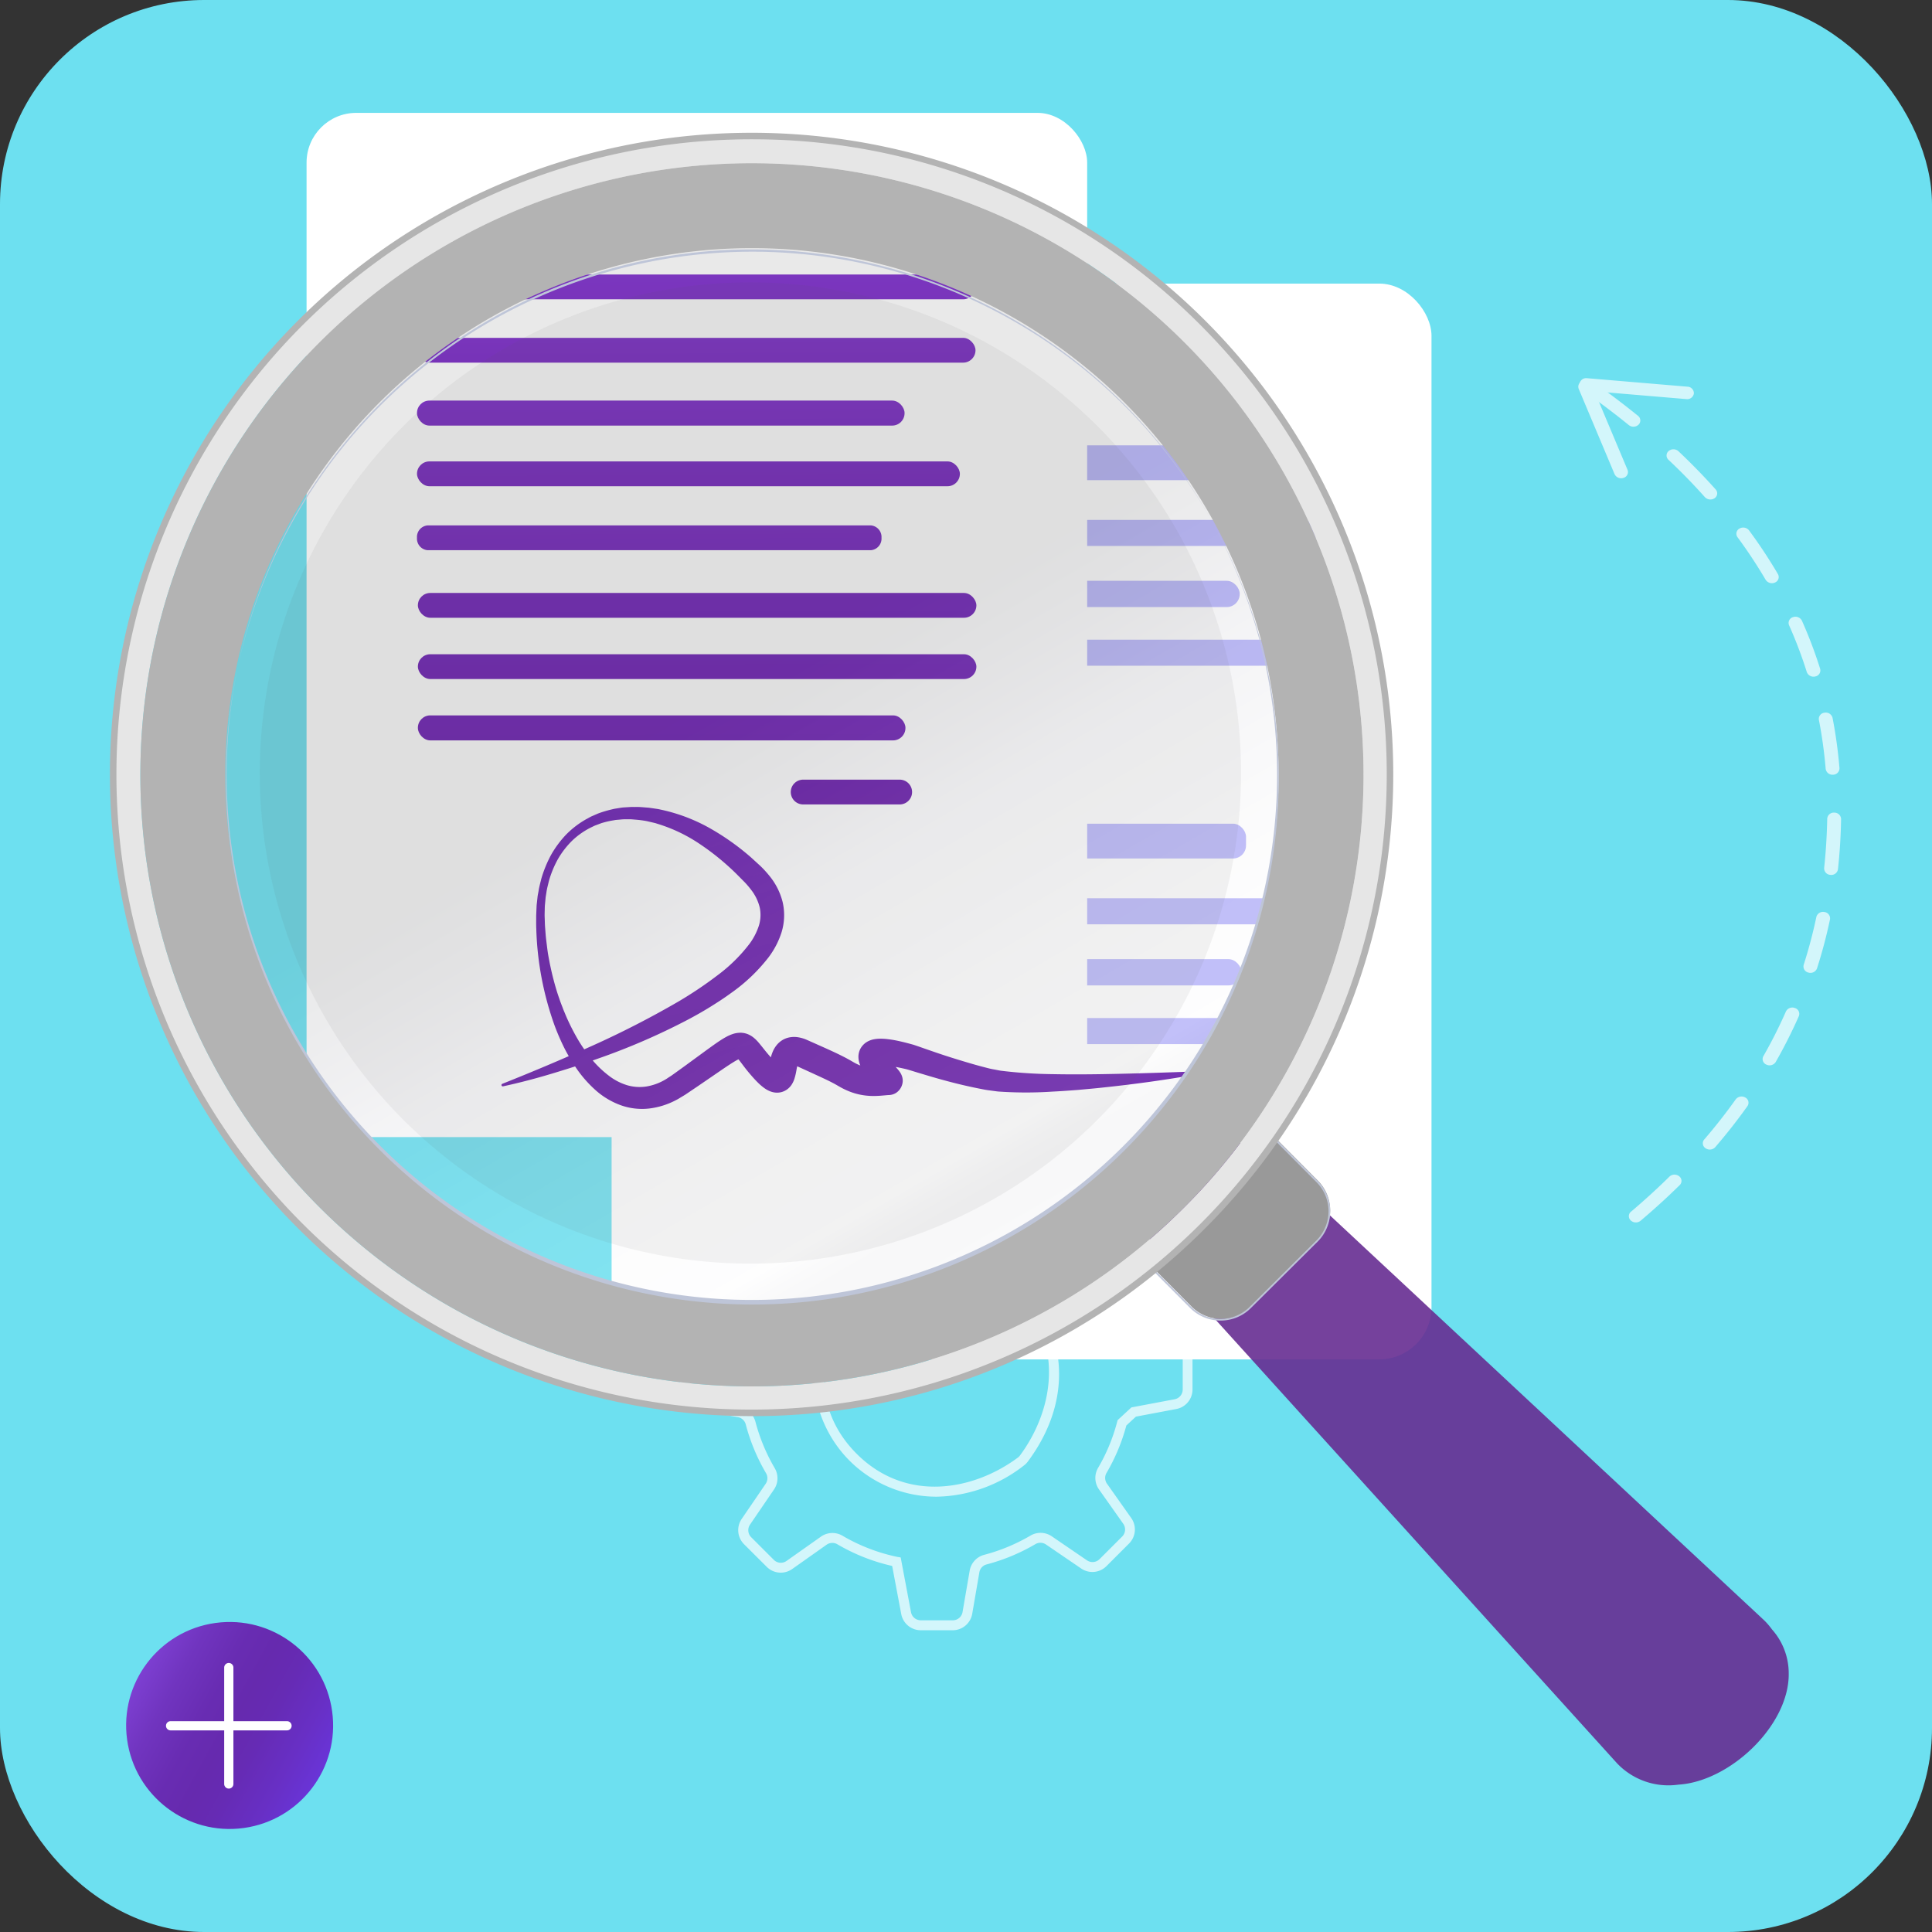 <svg xmlns="http://www.w3.org/2000/svg" xmlns:xlink="http://www.w3.org/1999/xlink" width="182.012" height="182.012" viewBox="0 0 182.012 182.012">
  <rect x="0" y="0" width="182.012" height="182.012" fill="#333333" stroke="none"/>
  <defs>
    <linearGradient id="linear-gradient" x1="-0.593" y1="-0.312" x2="1.193" y2="1.015" gradientUnits="objectBoundingBox">
      <stop offset="0" stop-color="#a480de"/>
      <stop offset="0.091" stop-color="#a26cea"/>
      <stop offset="0.253" stop-color="#9f4cff"/>
      <stop offset="0.278" stop-color="#9845f4"/>
      <stop offset="0.373" stop-color="#8130d2"/>
      <stop offset="0.464" stop-color="#7122ba"/>
      <stop offset="0.547" stop-color="#6819ac"/>
      <stop offset="0.616" stop-color="#6516a7"/>
      <stop offset="0.678" stop-color="#6517ad"/>
      <stop offset="0.765" stop-color="#671cc0"/>
      <stop offset="0.868" stop-color="#6924de"/>
      <stop offset="0.884" stop-color="#6a26e4"/>
      <stop offset="0.892" stop-color="#6a2bdd"/>
      <stop offset="0.932" stop-color="#6c42c5"/>
      <stop offset="0.969" stop-color="#6d50b7"/>
      <stop offset="1" stop-color="#6e55b2"/>
    </linearGradient>
    <linearGradient id="linear-gradient-2" x1="-1.021" y1="-26.094" x2="2.656" y2="38.203" xlink:href="#linear-gradient"/>
    <linearGradient id="linear-gradient-3" x1="-1.259" y1="-26.125" x2="2.953" y2="37.623" xlink:href="#linear-gradient"/>
    <linearGradient id="linear-gradient-4" x1="-1.166" y1="-27.784" x2="2.617" y2="36.442" xlink:href="#linear-gradient"/>
    <linearGradient id="linear-gradient-5" x1="-1.461" y1="-27.987" x2="2.96" y2="36.235" xlink:href="#linear-gradient"/>
    <linearGradient id="linear-gradient-6" x1="-0.966" y1="-25.134" x2="2.711" y2="39.163" xlink:href="#linear-gradient"/>
    <linearGradient id="linear-gradient-7" x1="-1.296" y1="-30.91" x2="2.381" y2="33.388" xlink:href="#linear-gradient"/>
    <linearGradient id="linear-gradient-8" x1="-1.573" y1="-30.875" x2="2.639" y2="32.873" xlink:href="#linear-gradient"/>
    <linearGradient id="linear-gradient-9" x1="-9.065" y1="-35.829" x2="7.866" y2="28.475" xlink:href="#linear-gradient"/>
    <linearGradient id="linear-gradient-10" x1="-1.243" y1="-29.981" x2="2.434" y2="34.317" xlink:href="#linear-gradient"/>
    <linearGradient id="linear-gradient-11" x1="-1.359" y1="-2.438" x2="1.58" y2="2.84" xlink:href="#linear-gradient"/>
    <linearGradient id="linear-gradient-12" x1="-10.458" y1="-4.009" x2="-11.34" y2="-4.263" gradientUnits="objectBoundingBox">
      <stop offset="0" stop-color="#bec5d8"/>
      <stop offset="0.121" stop-color="#dee2eb"/>
      <stop offset="0.253" stop-color="#fff"/>
      <stop offset="0.286" stop-color="#e8eaef"/>
      <stop offset="0.361" stop-color="#bdc1d1"/>
      <stop offset="0.433" stop-color="#9ba1ba"/>
      <stop offset="0.501" stop-color="#838aa9"/>
      <stop offset="0.564" stop-color="#757c9f"/>
      <stop offset="0.616" stop-color="#70789c"/>
      <stop offset="0.672" stop-color="#767da2"/>
      <stop offset="0.751" stop-color="#888eb5"/>
      <stop offset="0.844" stop-color="#a5aad3"/>
      <stop offset="0.884" stop-color="#b4b8e3"/>
      <stop offset="0.887" stop-color="#b1b6e0"/>
      <stop offset="0.929" stop-color="#9ca1c8"/>
      <stop offset="0.968" stop-color="#8f94ba"/>
      <stop offset="1" stop-color="#8b90b5"/>
    </linearGradient>
    <linearGradient id="linear-gradient-13" x1="-2.054" y1="1.883" x2="-1.553" y2="2.749" gradientUnits="objectBoundingBox">
      <stop offset="0" stop-color="#68696c"/>
      <stop offset="0.035" stop-color="#6f7074"/>
      <stop offset="0.093" stop-color="#85858d"/>
      <stop offset="0.15" stop-color="#a1a0ac"/>
      <stop offset="0.172" stop-color="#afafba"/>
      <stop offset="0.199" stop-color="#bbbbc6"/>
      <stop offset="0.225" stop-color="#c0c0ca"/>
      <stop offset="0.261" stop-color="#ceced6"/>
      <stop offset="0.325" stop-color="#e3e3e7"/>
      <stop offset="0.389" stop-color="#efeff2"/>
      <stop offset="0.45" stop-color="#f4f4f6"/>
      <stop offset="0.452" stop-color="#f1f1f3"/>
      <stop offset="0.468" stop-color="#dcdce1"/>
      <stop offset="0.484" stop-color="#d0d0d6"/>
      <stop offset="0.5" stop-color="#ccccd3"/>
      <stop offset="0.55" stop-color="#dddee3"/>
      <stop offset="0.572" stop-color="#d7d8dd"/>
      <stop offset="0.601" stop-color="#c7c7ce"/>
      <stop offset="0.633" stop-color="#acacb5"/>
      <stop offset="0.65" stop-color="#9c9ca6"/>
      <stop offset="0.672" stop-color="#8f8f98"/>
      <stop offset="0.716" stop-color="#7c7c83"/>
      <stop offset="0.759" stop-color="#707077"/>
      <stop offset="0.8" stop-color="#6d6d73"/>
      <stop offset="0.847" stop-color="#69696e"/>
      <stop offset="0.896" stop-color="#605f62"/>
      <stop offset="0.921" stop-color="#5a5859"/>
      <stop offset="0.945" stop-color="#545254"/>
      <stop offset="1" stop-color="#525052"/>
    </linearGradient>
    <linearGradient id="linear-gradient-14" x1="-1.014" y1="-0.444" x2="-1.985" y2="-0.204" xlink:href="#linear-gradient-12"/>
    <linearGradient id="linear-gradient-15" x1="3.005" y1="3.543" x2="3.505" y2="4.409" gradientUnits="objectBoundingBox">
      <stop offset="0" stop-color="#525052"/>
      <stop offset="0.055" stop-color="#545254"/>
      <stop offset="0.079" stop-color="#5a5859"/>
      <stop offset="0.104" stop-color="#605f62"/>
      <stop offset="0.153" stop-color="#69696e"/>
      <stop offset="0.2" stop-color="#6d6d73"/>
      <stop offset="0.241" stop-color="#707077"/>
      <stop offset="0.284" stop-color="#7c7c83"/>
      <stop offset="0.328" stop-color="#8f8f98"/>
      <stop offset="0.35" stop-color="#9c9ca6"/>
      <stop offset="0.367" stop-color="#acacb5"/>
      <stop offset="0.399" stop-color="#c7c7ce"/>
      <stop offset="0.428" stop-color="#d7d8dd"/>
      <stop offset="0.45" stop-color="#dddee3"/>
      <stop offset="0.5" stop-color="#ccccd3"/>
      <stop offset="0.516" stop-color="#d0d0d6"/>
      <stop offset="0.532" stop-color="#dcdce1"/>
      <stop offset="0.548" stop-color="#f1f1f3"/>
      <stop offset="0.55" stop-color="#f4f4f6"/>
      <stop offset="0.611" stop-color="#efeff2"/>
      <stop offset="0.675" stop-color="#e3e3e7"/>
      <stop offset="0.739" stop-color="#ceced6"/>
      <stop offset="0.775" stop-color="#c0c0ca"/>
      <stop offset="0.801" stop-color="#bbbbc6"/>
      <stop offset="0.828" stop-color="#afafba"/>
      <stop offset="0.85" stop-color="#a1a0ac"/>
      <stop offset="0.907" stop-color="#85858d"/>
      <stop offset="0.965" stop-color="#6f7074"/>
      <stop offset="1" stop-color="#68696c"/>
    </linearGradient>
  </defs>
  <g id="Grupo_107762" data-name="Grupo 107762" transform="translate(-761.905 -319.966)">
    <g id="Grupo_107719" data-name="Grupo 107719">
      <rect id="Rectángulo_35764" data-name="Rectángulo 35764" width="182.012" height="182.012" rx="19.23" transform="translate(761.905 319.966)" fill="#6de0f0"/>
    </g>
    <g id="Grupo_107720" data-name="Grupo 107720" opacity="0.7">
      <path id="Trazado_152714" data-name="Trazado 152714" d="M851.665,473.551H848.65a1.874,1.874,0,0,1-1.84-1.526l-.855-4.532a18.1,18.1,0,0,1-5.17-2.045.935.935,0,0,0-1.007.045l-3.24,2.289a1.869,1.869,0,0,1-2.4-.205L832,465.444a1.871,1.871,0,0,1-.222-2.379l2.26-3.311a.934.934,0,0,0,.038-.995,18.233,18.233,0,0,1-1.917-4.61.93.93,0,0,0-.743-.676l-3.9-.672a1.868,1.868,0,0,1-1.555-1.845v-3.015a1.875,1.875,0,0,1,1.526-1.84l4.53-.854a18.282,18.282,0,0,1,2.046-5.173.931.931,0,0,0-.046-1.006l-2.287-3.239a1.868,1.868,0,0,1,.2-2.4l2.133-2.133a1.873,1.873,0,0,1,2.379-.222l3.81,2.6a18.191,18.191,0,0,1,4.972-2.185l.834-.914.648-3.765a1.868,1.868,0,0,1,1.845-1.554h3.015a1.874,1.874,0,0,1,1.84,1.525l.717,3.806.833.9a18.247,18.247,0,0,1,4.479,1.872.933.933,0,0,0,1.007-.046l3.236-2.286a1.868,1.868,0,0,1,2.4.206l2.133,2.132a1.874,1.874,0,0,1,.222,2.379l-2.262,3.313a.932.932,0,0,0-.037.995,18.215,18.215,0,0,1,1.88,4.474l.915.834,3.767.648a1.868,1.868,0,0,1,1.554,1.845v3.016a1.872,1.872,0,0,1-1.525,1.839l-3.807.718-.9.833a18.111,18.111,0,0,1-1.872,4.476.933.933,0,0,0,.046,1.007l2.287,3.238a1.869,1.869,0,0,1-.206,2.4l-2.132,2.132a1.872,1.872,0,0,1-2.379.222l-3.313-2.261a.934.934,0,0,0-.995-.038,18.253,18.253,0,0,1-4.608,1.916.929.929,0,0,0-.676.743l-.672,3.9A1.868,1.868,0,0,1,851.665,473.551Zm-5.222-6.911.315.052.973,5.16a.936.936,0,0,0,.919.761h3.015a.932.932,0,0,0,.921-.776l.672-3.9a1.871,1.871,0,0,1,1.362-1.491,17.3,17.3,0,0,0,4.372-1.817,1.874,1.874,0,0,1,2,.071l3.313,2.262a.934.934,0,0,0,1.188-.111l2.133-2.132a.934.934,0,0,0,.1-1.2l-2.287-3.238a1.874,1.874,0,0,1-.089-2.021,17.174,17.174,0,0,0,1.809-4.371l.034-.132,1.3-1.2,4.072-.768a.934.934,0,0,0,.762-.918v-3.016a.933.933,0,0,0-.776-.921l-4.037-.7-1.321-1.2-.035-.134a17.309,17.309,0,0,0-1.818-4.37,1.874,1.874,0,0,1,.071-2l2.262-3.313a.935.935,0,0,0-.111-1.188l-2.132-2.133a.935.935,0,0,0-1.2-.1l-3.236,2.286a1.872,1.872,0,0,1-2.02.089,17.31,17.31,0,0,0-4.376-1.809l-.132-.035-1.2-1.3-.767-4.071a.935.935,0,0,0-.919-.762h-3.015a.931.931,0,0,0-.921.776l-.7,4.035-1.2,1.321-.134.035a17.253,17.253,0,0,0-5.082,2.26l-.273.182-4.328-2.955a.936.936,0,0,0-1.188.111l-2.132,2.132a.934.934,0,0,0-.1,1.2l2.288,3.238a1.873,1.873,0,0,1,.089,2.021,17.3,17.3,0,0,0-2,5.175l-.036.323-5.177.976a.936.936,0,0,0-.761.919v3.015a.933.933,0,0,0,.776.922l3.9.671a1.868,1.868,0,0,1,1.49,1.363,17.358,17.358,0,0,0,1.819,4.373,1.874,1.874,0,0,1-.071,2l-2.261,3.312a.934.934,0,0,0,.111,1.188l2.132,2.132a.931.931,0,0,0,1.2.1l3.24-2.288a1.873,1.873,0,0,1,2.022-.089A17.161,17.161,0,0,0,846.443,466.64Zm3.7-5.671a11.62,11.62,0,0,1-8.2-3.39c-3.615-3.62-5.154-10.105-.44-16.434a1.82,1.82,0,0,1,.38-.379c6.333-4.693,12.808-3.149,16.416.463s5.145,10.093.442,16.424a1.845,1.845,0,0,1-.38.379h0A13.712,13.712,0,0,1,850.138,460.969Zm.128-22.18a13.433,13.433,0,0,0-7.834,2.73.887.887,0,0,0-.186.186c-3.156,4.237-4.271,10.584.351,15.212s10.959,3.512,15.2.363h0a.911.911,0,0,0,.186-.186c3.149-4.239,4.262-10.583-.352-15.2A10.175,10.175,0,0,0,850.266,438.789Z" fill="#fff"/>
    </g>
    <g id="Grupo_107721" data-name="Grupo 107721" opacity="0.7">
      <path id="Trazado_152715" data-name="Trazado 152715" d="M915.351,360.011a.7.7,0,0,0,.922-.039.549.549,0,0,0-.053-.831q-1.93-1.566-4.054-3.073a.7.7,0,0,0-.916.1.551.551,0,0,0,.115.826Q913.454,358.471,915.351,360.011Zm7.169,6.787a.706.706,0,0,0,.919.1.547.547,0,0,0,.095-.826q-1.638-1.833-3.5-3.594a.706.706,0,0,0-.924-.024.547.547,0,0,0-.017.831Q920.916,365,922.52,366.8Zm5.727,7.792a.7.7,0,0,0,.884.252.557.557,0,0,0,.27-.793,47.55,47.55,0,0,0-2.718-4.114.7.7,0,0,0-.906-.171.55.55,0,0,0-.181.813A46.231,46.231,0,0,1,928.247,374.59Zm3.875,8.69a.673.673,0,0,0,.807.413.576.576,0,0,0,.45-.722,42.351,42.351,0,0,0-1.715-4.527.684.684,0,0,0-.85-.334.565.565,0,0,0-.362.761A41.007,41.007,0,0,1,932.122,383.28ZM933.9,392.4a.643.643,0,0,0,.7.55.606.606,0,0,0,.6-.624,43.679,43.679,0,0,0-.652-4.733.657.657,0,0,0-.756-.485.59.59,0,0,0-.531.675A42.731,42.731,0,0,1,933.9,392.4Zm-.143,9.338a.614.614,0,0,0,.586.648.63.63,0,0,0,.714-.52q.255-2.334.295-4.743a.627.627,0,0,0-.643-.6.617.617,0,0,0-.663.572Q934,399.456,933.756,401.741Zm-1.928,9.121a.588.588,0,0,0,.446.732.66.66,0,0,0,.809-.394,46.36,46.36,0,0,0,1.223-4.617.6.6,0,0,0-.52-.692.646.646,0,0,0-.764.461A45.345,45.345,0,0,1,931.828,410.862Zm-3.8,8.609a.565.565,0,0,0,.285.794.685.685,0,0,0,.879-.247,46.791,46.791,0,0,0,2.179-4.317.575.575,0,0,0-.367-.766.673.673,0,0,0-.848.321A45.577,45.577,0,0,1,928.029,419.471Zm-5.568,7.845a.552.552,0,0,0,.12.826.7.7,0,0,0,.916-.1q1.627-1.891,3.032-3.864a.557.557,0,0,0-.2-.814.7.7,0,0,0-.9.171Q924.053,425.465,922.461,427.316Zm-6.9,6.8a.546.546,0,0,0-.023.831.705.705,0,0,0,.923.03q1.943-1.644,3.687-3.359a.549.549,0,0,0-.046-.831.7.7,0,0,0-.923.032Q917.47,432.5,915.562,434.117Z" fill="#fff"/>
      <path id="Trazado_152716" data-name="Trazado 152716" d="M921.483,357.036h0a.619.619,0,0,0-.6-.641l-9.471-.8a.63.63,0,0,0-.7.53h0a.619.619,0,0,0,.6.641l9.471.8A.63.63,0,0,0,921.483,357.036Z" fill="#fff"/>
      <path id="Trazado_152717" data-name="Trazado 152717" d="M914.856,364.984h0a.567.567,0,0,0,.378-.755l-3.378-8.029a.683.683,0,0,0-.843-.349h0a.566.566,0,0,0-.378.754l3.377,8.03A.684.684,0,0,0,914.856,364.984Z" fill="#fff"/>
    </g>
    <g id="Grupo_107725" data-name="Grupo 107725">
      <circle id="Elipse_5232" data-name="Elipse 5232" cx="9.747" cy="9.747" r="9.747" transform="matrix(0.991, -0.136, 0.136, 0.991, 772.553, 474.188)" opacity="0.9" fill="url(#linear-gradient)"/>
      <g id="Grupo_107724" data-name="Grupo 107724">
        <g id="Grupo_107722" data-name="Grupo 107722">
          <path id="Trazado_152718" data-name="Trazado 152718" d="M783.46,488.468a.434.434,0,0,1-.434-.434V477.067a.434.434,0,1,1,.868,0v10.967A.434.434,0,0,1,783.46,488.468Z" fill="#fff"/>
        </g>
        <g id="Grupo_107723" data-name="Grupo 107723">
          <path id="Trazado_152719" data-name="Trazado 152719" d="M788.944,482.984H777.977a.434.434,0,1,1,0-.868h10.967a.434.434,0,1,1,0,.868Z" fill="#fff"/>
        </g>
      </g>
    </g>
    <g id="Grupo_107741" data-name="Grupo 107741">
      <g id="Grupo_107726" data-name="Grupo 107726" style="mix-blend-mode: multiply;isolation: isolate">
        <rect id="Rectángulo_35765" data-name="Rectángulo 35765" width="60.042" height="90.634" transform="translate(825.365 352.222)" fill="#8a8a8a"/>
      </g>
      <g id="Grupo_107740" data-name="Grupo 107740">
        <rect id="Rectángulo_35766" data-name="Rectángulo 35766" width="77.242" height="101.349" rx="4.92" transform="translate(819.524 346.683)" fill="#fff"/>
        <g id="Grupo_107739" data-name="Grupo 107739" opacity="0.8">
          <g id="Grupo_107732" data-name="Grupo 107732">
            <g id="Grupo_107727" data-name="Grupo 107727">
              <rect id="Rectángulo_35767" data-name="Rectángulo 35767" width="48.448" height="3.279" rx="1.227" transform="translate(830.843 397.565)" fill="#a6a4f7"/>
            </g>
            <g id="Grupo_107728" data-name="Grupo 107728">
              <rect id="Rectángulo_35768" data-name="Rectángulo 35768" width="55.264" height="2.454" rx="1.227" transform="translate(830.843 404.59)" fill="#a6a4f7"/>
            </g>
            <g id="Grupo_107729" data-name="Grupo 107729">
              <rect id="Rectángulo_35769" data-name="Rectángulo 35769" width="48.246" height="2.475" rx="1.227" transform="translate(830.616 410.326)" fill="#a6a4f7"/>
            </g>
            <g id="Grupo_107730" data-name="Grupo 107730">
              <rect id="Rectángulo_35770" data-name="Rectángulo 35770" width="53.718" height="2.457" rx="1.227" transform="translate(830.616 415.873)" fill="#a6a4f7"/>
            </g>
            <g id="Grupo_107731" data-name="Grupo 107731">
              <path id="Trazado_152720" data-name="Trazado 152720" d="M855.7,424.3H833.472c-1.577,0-2.856-.549-2.856-1.227h0c0-.678,1.279-1.227,2.856-1.227H855.7c1.577,0,2.856.549,2.856,1.227h0C858.556,423.756,857.277,424.3,855.7,424.3Z" fill="#a6a4f7"/>
            </g>
          </g>
          <g id="Grupo_107738" data-name="Grupo 107738">
            <g id="Grupo_107733" data-name="Grupo 107733">
              <rect id="Rectángulo_35771" data-name="Rectángulo 35771" width="48.448" height="3.279" rx="1.227" transform="translate(830.677 361.921)" fill="#a6a4f7"/>
            </g>
            <g id="Grupo_107734" data-name="Grupo 107734">
              <rect id="Rectángulo_35772" data-name="Rectángulo 35772" width="55.264" height="2.454" rx="1.227" transform="translate(830.677 368.946)" fill="#a6a4f7"/>
            </g>
            <g id="Grupo_107735" data-name="Grupo 107735">
              <rect id="Rectángulo_35773" data-name="Rectángulo 35773" width="48.246" height="2.475" rx="1.227" transform="translate(830.451 374.683)" fill="#a6a4f7"/>
            </g>
            <g id="Grupo_107736" data-name="Grupo 107736">
              <rect id="Rectángulo_35774" data-name="Rectángulo 35774" width="53.718" height="2.457" rx="1.227" transform="translate(830.451 380.229)" fill="#a6a4f7"/>
            </g>
            <g id="Grupo_107737" data-name="Grupo 107737">
              <path id="Trazado_152721" data-name="Trazado 152721" d="M855.535,388.661H833.307c-1.577,0-2.856-.549-2.856-1.227h0c0-.677,1.279-1.227,2.856-1.227h22.228c1.577,0,2.855.55,2.855,1.227h0C858.39,388.112,857.112,388.661,855.535,388.661Z" fill="#a6a4f7"/>
            </g>
          </g>
        </g>
      </g>
    </g>
    <g id="Grupo_107755" data-name="Grupo 107755">
      <g id="Grupo_107742" data-name="Grupo 107742" style="mix-blend-mode: multiply;isolation: isolate">
        <rect id="Rectángulo_35775" data-name="Rectángulo 35775" width="58.647" height="85.934" transform="translate(796.731 335.902)" fill="#8a8a8a"/>
      </g>
      <g id="Grupo_107754" data-name="Grupo 107754">
        <rect id="Rectángulo_35776" data-name="Rectángulo 35776" width="73.54" height="96.492" rx="4.684" transform="translate(790.786 330.599)" fill="#fff"/>
        <g id="Grupo_107748" data-name="Grupo 107748">
          <g id="Grupo_107743" data-name="Grupo 107743">
            <rect id="Rectángulo_35777" data-name="Rectángulo 35777" width="52.616" height="2.336" rx="1.168" transform="translate(801.19 351.794)" fill="url(#linear-gradient-2)"/>
          </g>
          <g id="Grupo_107744" data-name="Grupo 107744">
            <rect id="Rectángulo_35778" data-name="Rectángulo 35778" width="45.933" height="2.356" rx="1.168" transform="translate(801.19 357.705)" fill="url(#linear-gradient-3)"/>
          </g>
          <g id="Grupo_107745" data-name="Grupo 107745">
            <rect id="Rectángulo_35779" data-name="Rectángulo 35779" width="51.144" height="2.339" rx="1.168" transform="translate(801.19 363.435)" fill="url(#linear-gradient-4)"/>
          </g>
          <g id="Grupo_107746" data-name="Grupo 107746">
            <path id="Trazado_152722" data-name="Trazado 152722" d="M843.95,371.8H802.189a1.093,1.093,0,0,1-1-1.168v0a1.093,1.093,0,0,1,1-1.168H843.95a1.094,1.094,0,0,1,1,1.168v0A1.094,1.094,0,0,1,843.95,371.8Z" fill="url(#linear-gradient-5)"/>
          </g>
          <g id="Grupo_107747" data-name="Grupo 107747">
            <rect id="Rectángulo_35780" data-name="Rectángulo 35780" width="52.616" height="2.336" rx="1.168" transform="translate(801.19 345.827)" fill="url(#linear-gradient-6)"/>
          </g>
        </g>
        <g id="Grupo_107753" data-name="Grupo 107753">
          <g id="Grupo_107749" data-name="Grupo 107749">
            <rect id="Rectángulo_35781" data-name="Rectángulo 35781" width="52.616" height="2.336" rx="1.168" transform="translate(801.273 381.601)" fill="url(#linear-gradient-7)"/>
          </g>
          <g id="Grupo_107750" data-name="Grupo 107750">
            <rect id="Rectángulo_35782" data-name="Rectángulo 35782" width="45.933" height="2.356" rx="1.168" transform="translate(801.273 387.362)" fill="url(#linear-gradient-8)"/>
          </g>
          <g id="Grupo_107751" data-name="Grupo 107751">
            <path id="Trazado_152723" data-name="Trazado 152723" d="M846.663,395.752h-9.092a1.168,1.168,0,0,1-1.168-1.168h0a1.168,1.168,0,0,1,1.168-1.168h9.092a1.168,1.168,0,0,1,1.168,1.168h0A1.168,1.168,0,0,1,846.663,395.752Z" fill="url(#linear-gradient-9)"/>
          </g>
          <g id="Grupo_107752" data-name="Grupo 107752">
            <rect id="Rectángulo_35783" data-name="Rectángulo 35783" width="52.616" height="2.336" rx="1.168" transform="translate(801.273 375.829)" fill="url(#linear-gradient-10)"/>
          </g>
        </g>
      </g>
      <path id="Trazado_152724" data-name="Trazado 152724" d="M809.229,422.07q4.281-1.7,8.459-3.577a88.1,88.1,0,0,0,8.1-4.155,37.112,37.112,0,0,0,3.711-2.489,15.122,15.122,0,0,0,3.035-2.992,5.972,5.972,0,0,0,.871-1.706,3.413,3.413,0,0,0,.071-1.7,4.381,4.381,0,0,0-.793-1.637,8.251,8.251,0,0,0-.653-.766l-.782-.787a23.673,23.673,0,0,0-3.418-2.783,14.86,14.86,0,0,0-3.931-1.886l-.261-.082-.264-.062-.531-.124a10.26,10.26,0,0,0-1.075-.141c-.18-.01-.362-.038-.542-.032l-.542,0c-.18.005-.359.029-.539.042-.09.009-.181.012-.27.026l-.267.046a7.826,7.826,0,0,0-1.053.252l-.507.19a1.885,1.885,0,0,0-.249.108l-.244.118a7.174,7.174,0,0,0-1.769,1.253,8.17,8.17,0,0,0-1.331,1.736,9.614,9.614,0,0,0-.838,2.043c-.083.361-.187.717-.236,1.087-.027.183-.066.365-.082.551l-.05.556c-.022.185-.021.372-.026.558s-.01.372-.009.559c.018.378.019.755.05,1.132s.052.753.1,1.128.089.75.143,1.123.133.743.2,1.114c.081.369.157.738.248,1.1.182.73.385,1.455.637,2.162.114.357.261.7.389,1.053.147.344.282.692.443,1.028a20.209,20.209,0,0,0,1.034,1.962,15.422,15.422,0,0,0,1.267,1.769,9.812,9.812,0,0,0,1.517,1.444,5.356,5.356,0,0,0,1.729.907,4.163,4.163,0,0,0,1.819.127,5.1,5.1,0,0,0,1.774-.644c.143-.077.279-.181.42-.268l.209-.137.231-.165.928-.669,1.854-1.356c.312-.228.625-.456.95-.686s.656-.459,1.058-.692c.113-.059.207-.116.337-.174l.192-.086c.076-.028.153-.055.23-.081a2.321,2.321,0,0,1,.606-.105,1.184,1.184,0,0,1,.186,0c.066.005.131.013.2.022a2.26,2.26,0,0,1,.384.107,2.6,2.6,0,0,1,.321.163,2.707,2.707,0,0,1,.246.176c.063.054.135.115.188.167l.151.154c.173.19.3.357.429.512.244.309.461.581.694.847s.481.532.7.74a2.475,2.475,0,0,0,.291.239c.03.02.058.033.02.013a.572.572,0,0,0-.121-.037.8.8,0,0,0-.132-.014.888.888,0,0,0-.193.013,1.01,1.01,0,0,0-.409.174.837.837,0,0,0-.2.2c-.06.09-.051.094-.046.068.017-.059.049-.22.078-.4s.063-.389.113-.622a3.938,3.938,0,0,1,.255-.808,2.542,2.542,0,0,1,.3-.5,2.108,2.108,0,0,1,.554-.508,2.028,2.028,0,0,1,.743-.281,2.351,2.351,0,0,1,.659-.016,3.325,3.325,0,0,1,.919.256l.55.244,1.052.469c.706.316,1.413.638,2.154,1.029.182.1.377.208.557.314.134.076.268.155.4.217a4.075,4.075,0,0,0,.8.293,3.71,3.71,0,0,0,.84.1c.3,0,.641-.028,1.057-.056l.161-.01.041,0a1.148,1.148,0,0,0-.606.2,1.354,1.354,0,0,0-.577,1.048,1.138,1.138,0,0,0,.082.455.98.98,0,0,0,.06.127.509.509,0,0,0,.026.044l.011.015c0,.005,0,.006,0,0a.567.567,0,0,0-.041-.051c-.087-.1-.22-.248-.349-.393a10.018,10.018,0,0,1-.837-1.029,3.9,3.9,0,0,1-.221-.362,2.621,2.621,0,0,1-.216-.518,2,2,0,0,1-.072-.405,1.674,1.674,0,0,1,0-.265,1.564,1.564,0,0,1,.054-.3,1.584,1.584,0,0,1,.313-.6c.035-.042.072-.082.11-.121s.071-.065.109-.1.077-.061.112-.086l.1-.065a2.084,2.084,0,0,1,.677-.248,3.157,3.157,0,0,1,.472-.05,5.631,5.631,0,0,1,.749.033,10.935,10.935,0,0,1,1.266.222c.2.045.4.094.593.144l.291.077.145.04.074.02.1.028c.238.075.4.135.592.2l.542.19,1.076.372q1.075.365,2.156.693c.721.219,1.442.434,2.168.624.36.092.734.2,1.069.25l.516.1c.173.033.361.046.541.07a44.23,44.23,0,0,0,4.49.275c1.519.03,3.046.024,4.575,0,3.059-.048,6.126-.154,9.2-.269h0a.124.124,0,0,1,.027.246c-3.032.547-6.081.969-9.149,1.29-.767.085-1.537.148-2.306.221-.771.055-1.542.118-2.318.152a37.851,37.851,0,0,1-4.707.026c-.2-.015-.4-.018-.6-.044l-.62-.083c-.426-.049-.8-.132-1.185-.207-.77-.157-1.533-.33-2.291-.524s-1.508-.4-2.254-.623l-1.115-.333-.551-.169c-.176-.053-.375-.114-.505-.148l-.043-.011-.065-.015-.134-.031-.268-.059c-.178-.038-.355-.074-.53-.1a10.1,10.1,0,0,0-1.006-.141,2.8,2.8,0,0,0-.4-.008.762.762,0,0,0-.1.012c.005,0,0,0,.026,0l.042-.016c.018-.008.035-.017.07-.036a.388.388,0,0,0,.042-.028.605.605,0,0,0,.056-.041c.02-.016.035-.031.055-.05a.657.657,0,0,0,.062-.067.947.947,0,0,0,.182-.347.991.991,0,0,0,.03-.162.827.827,0,0,0,0-.121.555.555,0,0,0-.019-.123c-.011-.039-.005-.02.013.009s.047.075.084.126a8.3,8.3,0,0,0,.642.732c.13.137.261.272.424.459l.066.078c.022.026.047.058.075.094l.044.061.052.074c.022.035.041.066.063.1a1.7,1.7,0,0,1,.092.193,1.339,1.339,0,0,1,.1.524,1.405,1.405,0,0,1-.607,1.108,1.3,1.3,0,0,1-.674.218l-.032,0-.125.009c-.349.028-.775.078-1.24.081a6.284,6.284,0,0,1-1.443-.148,6.2,6.2,0,0,1-1.36-.479c-.215-.1-.413-.214-.612-.327-.151-.088-.289-.167-.446-.25-.616-.327-1.31-.633-2-.954l-1.046-.478-.5-.228c-.026-.012-.05-.023-.07-.03l-.058-.02c-.035-.012-.054-.014-.053-.015a.415.415,0,0,0,.085-.007.582.582,0,0,0,.207-.083.488.488,0,0,0,.132-.12c.019-.026.015-.028.006-.009a1.382,1.382,0,0,0-.093.286c-.034.142-.066.311-.1.509a6.03,6.03,0,0,1-.174.724,2.323,2.323,0,0,1-.283.591,1.7,1.7,0,0,1-.4.412,1.6,1.6,0,0,1-1.005.312,1.893,1.893,0,0,1-.275-.031,2.057,2.057,0,0,1-.395-.124,2.628,2.628,0,0,1-.477-.273,4.984,4.984,0,0,1-.589-.5c-.329-.325-.59-.626-.862-.947s-.518-.652-.742-.95c-.112-.148-.217-.283-.3-.379l-.048-.054a.265.265,0,0,1-.025-.026c-.007-.008.008.008.014.006a.214.214,0,0,0,.066.03.48.48,0,0,0,.2.036c.053,0,.056-.009.041-.007a.2.2,0,0,1-.041.012l-.073.03c-.046.017-.118.058-.176.084-.267.143-.576.34-.884.543s-.621.418-.936.634l-1.9,1.3-.96.648-.242.162-.278.169c-.189.109-.366.23-.564.327a7.246,7.246,0,0,1-2.564.806,5.949,5.949,0,0,1-2.718-.331,7.285,7.285,0,0,1-2.257-1.344,11.491,11.491,0,0,1-1.685-1.849,17.243,17.243,0,0,1-1.266-2.069,21.724,21.724,0,0,1-.957-2.185,29.35,29.35,0,0,1-1.741-9.194c-.018-.389-.005-.779-.009-1.169l.024-.591c.009-.2.012-.394.038-.59l.064-.589c.02-.2.066-.39.1-.585.055-.392.168-.775.26-1.16a11.458,11.458,0,0,1,.9-2.209,9.759,9.759,0,0,1,1.424-1.933,8.468,8.468,0,0,1,1.92-1.469c.18-.092.351-.205.539-.282l.558-.244a10.567,10.567,0,0,1,1.165-.356l.3-.073c.1-.023.2-.034.3-.052.2-.03.4-.07.6-.09L821.2,396c.2-.02.406-.005.609-.009.408-.012.809.043,1.215.067l.6.087.3.045.3.065a16.357,16.357,0,0,1,4.506,1.708,23.372,23.372,0,0,1,3.911,2.764l.882.805a9.782,9.782,0,0,1,.873.954,6.289,6.289,0,0,1,1.238,2.452,5.492,5.492,0,0,1-.094,2.842,7.9,7.9,0,0,1-1.224,2.367,16.352,16.352,0,0,1-3.558,3.385c-.644.473-1.31.9-1.982,1.317s-1.354.8-2.046,1.168a62.544,62.544,0,0,1-8.548,3.7c-1.454.524-2.927.989-4.4,1.43s-2.969.833-4.479,1.16a.124.124,0,0,1-.072-.237Z" fill="url(#linear-gradient-11)"/>
    </g>
    <g id="Grupo_107761" data-name="Grupo 107761">
      <path id="Trazado_152725" data-name="Trazado 152725" d="M930.418,477.57a6.208,6.208,0,0,0-1.578-4.1,6.286,6.286,0,0,0-.89-1L880.91,428.6a3.572,3.572,0,0,0-4.968.092l-4.751,4.771a3.574,3.574,0,0,0-.118,4.919l43.159,47.688a6.671,6.671,0,0,0,5.784,2.026C924.926,487.8,930.52,482.45,930.418,477.57Z" fill="#662d91" opacity="0.9"/>
      <path id="Trazado_152726" data-name="Trazado 152726" d="M880.09,427.259l-9.847,9.794a1.443,1.443,0,0,0-.024,2.04l2.947,2.962.991,1a3.967,3.967,0,0,0,5.6.014l6.3-6.267a3.969,3.969,0,0,0,.015-5.6l-.992-1-2.946-2.962A1.443,1.443,0,0,0,880.09,427.259Z" fill="#999"/>
      <g id="Grupo_107756" data-name="Grupo 107756">
        <path id="Trazado_152727" data-name="Trazado 152727" d="M875.327,444.063a4.018,4.018,0,0,1-1.3-.871l-3.937-3.958a1.485,1.485,0,0,1-.434-1.075,1.543,1.543,0,0,1,.458-1.079l9.847-9.795a1.542,1.542,0,0,1,1.081-.452,1.487,1.487,0,0,1,1.073.439l3.937,3.959a4.046,4.046,0,0,1-.015,5.709l-6.3,6.267a4.009,4.009,0,0,1-2.25,1.127A4.069,4.069,0,0,1,875.327,444.063Zm6.248-16.966a1.349,1.349,0,0,0-.529-.1,1.373,1.373,0,0,0-.968.406l-9.847,9.794a1.379,1.379,0,0,0-.411.967,1.327,1.327,0,0,0,.387.959l3.938,3.959a3.887,3.887,0,0,0,5.481.014l6.3-6.268a3.885,3.885,0,0,0,.014-5.481L882,427.386A1.311,1.311,0,0,0,881.575,427.1Z" fill="url(#linear-gradient-12)"/>
      </g>
      <g id="Grupo_107760" data-name="Grupo 107760">
        <circle id="Elipse_5233" data-name="Elipse 5233" cx="55.81" cy="55.81" r="55.81" transform="translate(775.779 338.122)" opacity="0.15" fill="url(#linear-gradient-13)"/>
        <g id="Grupo_107759" data-name="Grupo 107759">
          <path id="Trazado_152728" data-name="Trazado 152728" d="M833.4,332.851a60.113,60.113,0,1,0,59.456,60.762A60.114,60.114,0,0,0,833.4,332.851Zm-1.279,117.723a57.617,57.617,0,1,1,58.24-56.988A57.617,57.617,0,0,1,832.119,450.574Z" fill="#e6e6e6"/>
          <path id="Trazado_152729" data-name="Trazado 152729" d="M833.371,335.346a57.617,57.617,0,1,0,56.988,58.24A57.617,57.617,0,0,0,833.371,335.346Zm-1.165,107.226A49.615,49.615,0,1,1,882.357,393.5,49.614,49.614,0,0,1,832.206,442.572Z" fill="#b3b3b3"/>
          <g id="Grupo_107757" data-name="Grupo 107757">
            <path id="Trazado_152730" data-name="Trazado 152730" d="M832.284,442.862A50.16,50.16,0,0,1,819.312,441a49.593,49.593,0,1,1,12.972,1.862Zm.918-99.394a49.483,49.483,0,1,0,23.813,92.6l.1.179-.1-.179a49.473,49.473,0,0,0-10.947-90.756A49.689,49.689,0,0,0,833.2,343.468Z" fill="url(#linear-gradient-14)"/>
          </g>
          <g id="Grupo_107758" data-name="Grupo 107758">
            <path id="Trazado_152731" data-name="Trazado 152731" d="M832.054,453.373a60.451,60.451,0,1,1,42.936-17.24A60.053,60.053,0,0,1,832.054,453.373Zm1.307-120.282a59.838,59.838,0,1,0,42.119,17.984A59.447,59.447,0,0,0,833.361,333.091Z" fill="#b3b3b3"/>
          </g>
        </g>
        <circle id="Elipse_5234" data-name="Elipse 5234" cx="46.223" cy="46.223" r="46.223" transform="translate(772.341 367.451) rotate(-22.194)" opacity="0.07" fill="url(#linear-gradient-15)"/>
      </g>
    </g>
  </g>
</svg>
